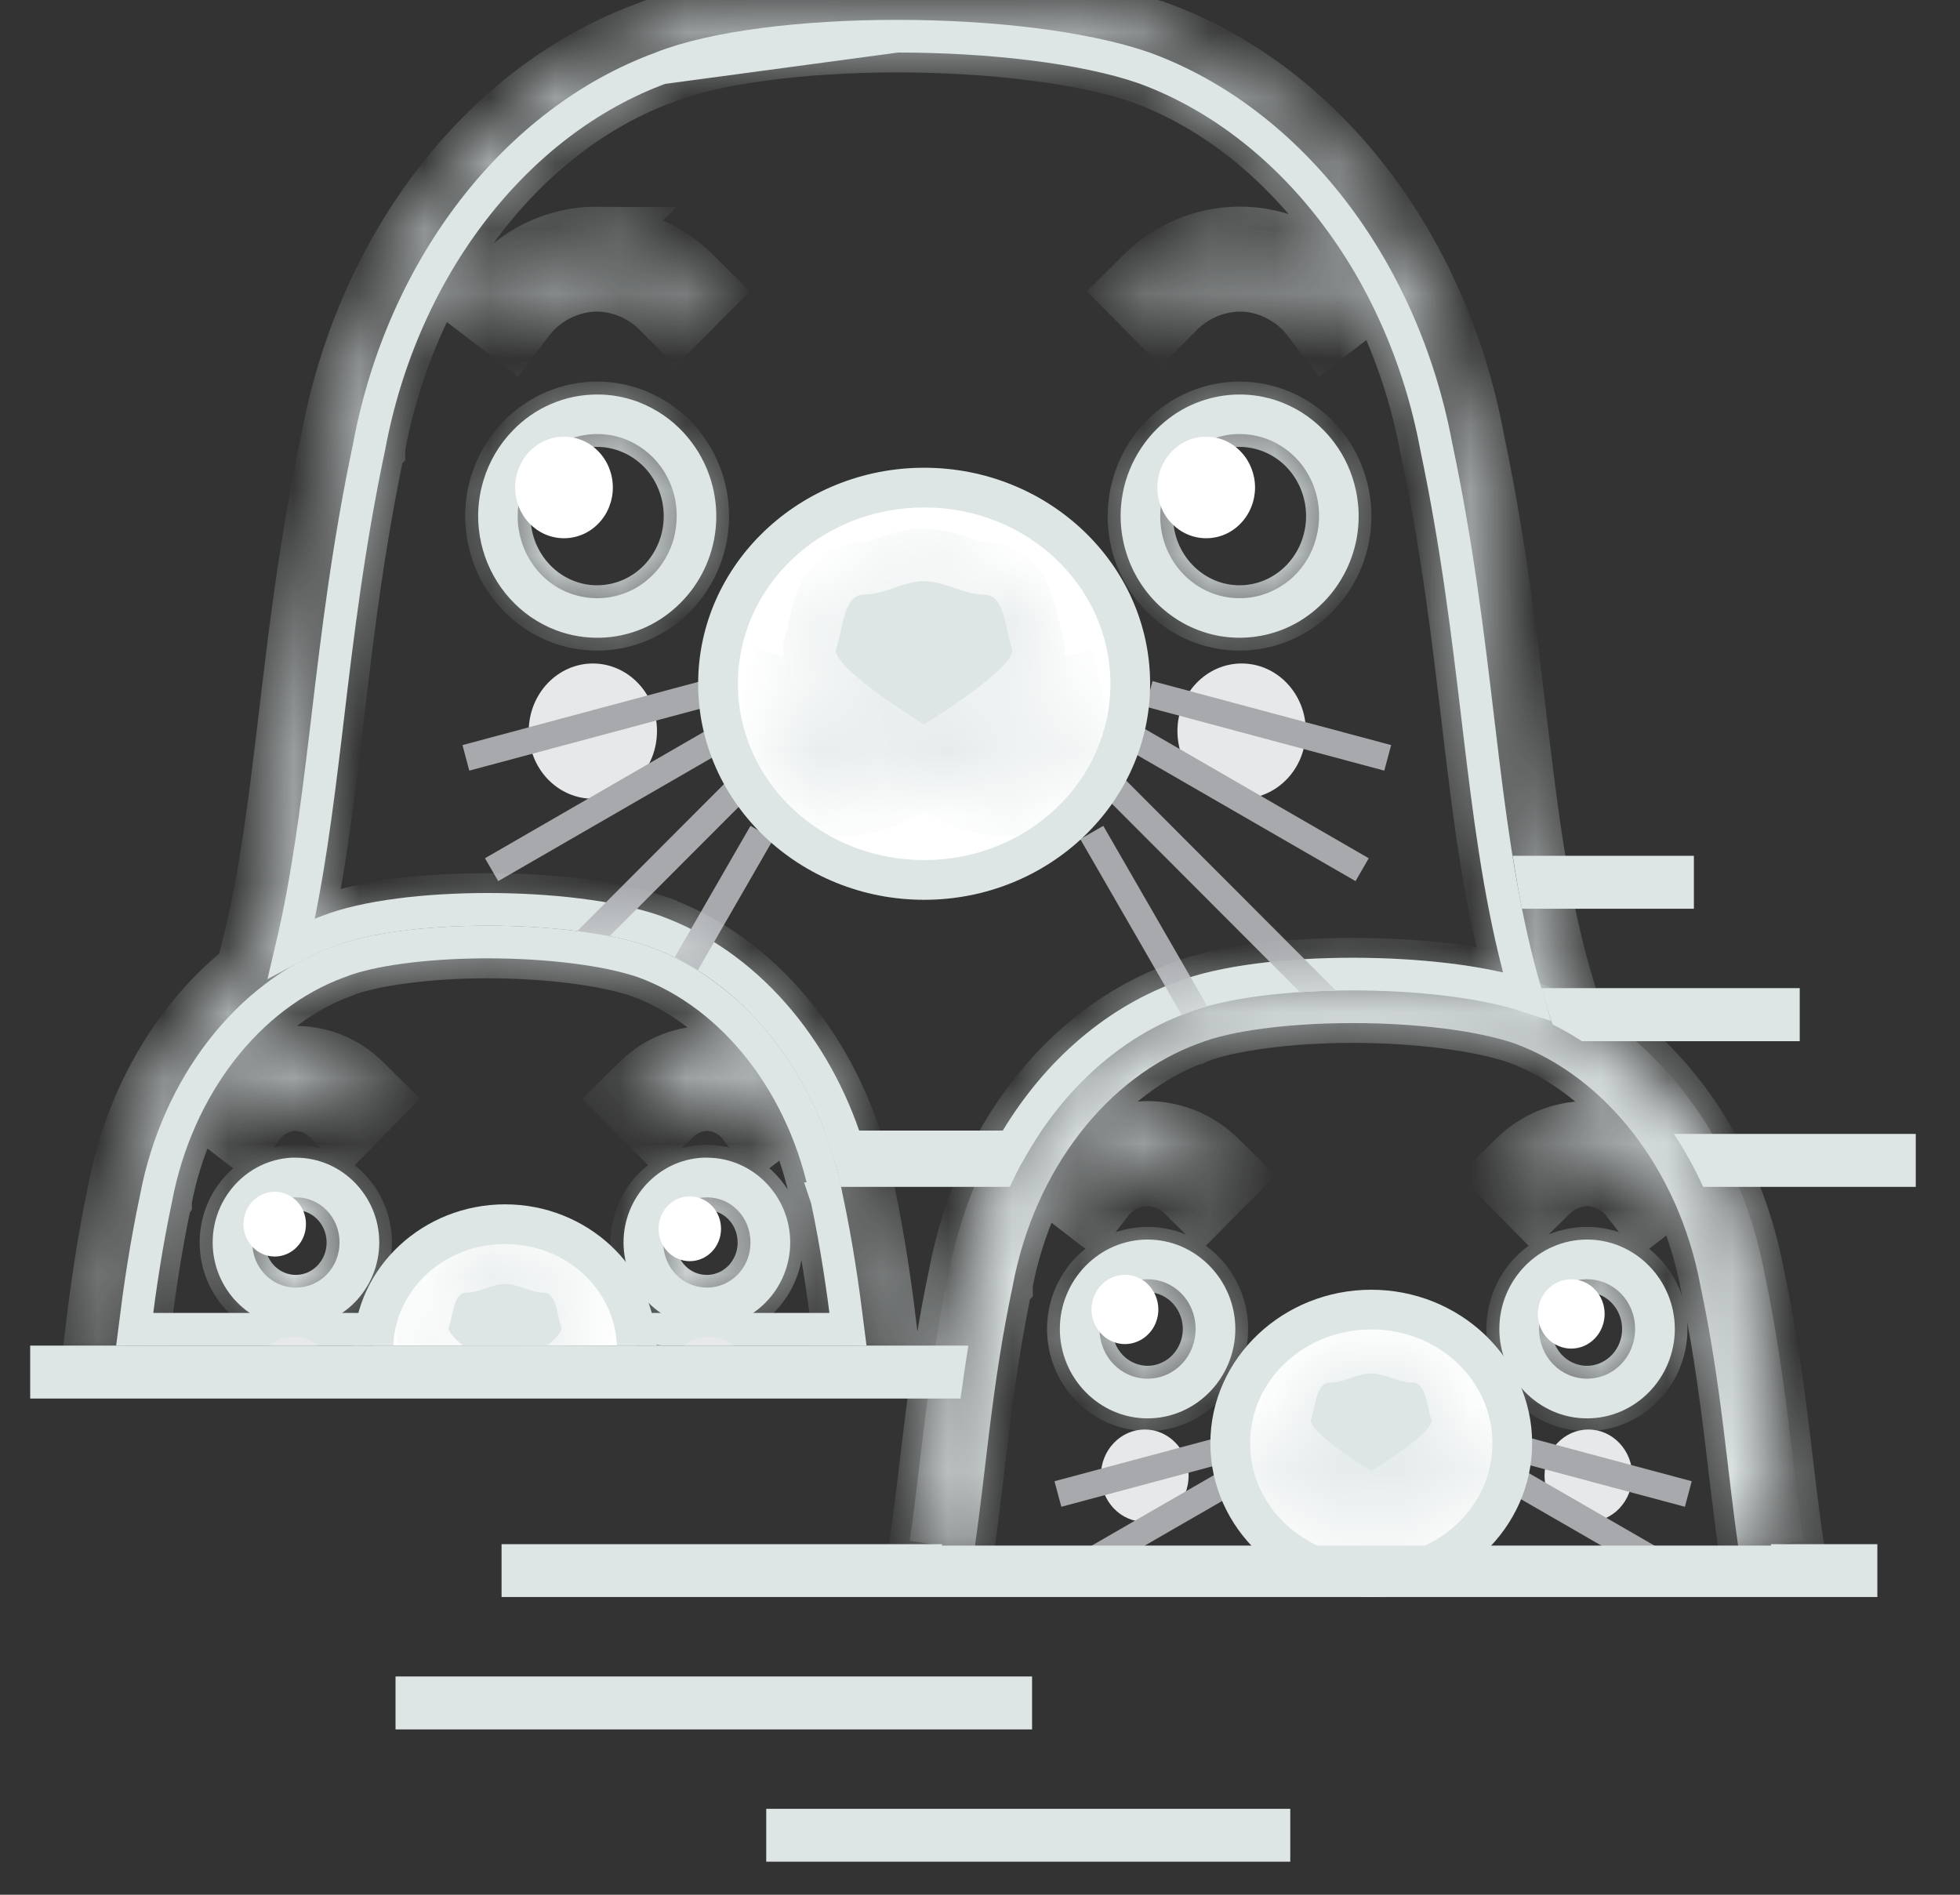 <svg width="30" height="29" viewBox="0 0 30 29" fill="none" xmlns="http://www.w3.org/2000/svg">
<rect x="0" y="0" width="30" height="29" fill="#333333" stroke="none"/>
<path d="M23.154 13.098C23.198 13.37 23.242 13.643 23.296 13.909H25.927V13.098H23.154ZM23.59 15.124C23.644 15.311 23.702 15.496 23.766 15.681C23.919 15.757 24.067 15.842 24.212 15.936H27.547V15.124H23.59ZM18.174 15.501C18.049 15.547 17.927 15.6 17.806 15.658V15.659C17.927 15.601 18.049 15.547 18.174 15.501ZM6.054 25.659V26.47H15.797V25.659H6.054ZM11.728 27.685V28.494H19.749V27.685H11.728Z" fill="#DEE5E5"/>
<path d="M10.119 1.04L10.119 1.04C7.899 1.853 6.166 4.086 5.652 6.825L5.651 6.831L5.651 6.831C5.33 8.347 5.167 9.71 5.015 10.987C5.003 11.083 4.992 11.178 4.981 11.273C4.845 12.4 4.709 13.466 4.465 14.502C4.641 14.407 4.823 14.324 5.01 14.255C5.594 14.025 6.535 13.918 7.465 13.918C8.399 13.918 9.374 14.026 10.024 14.252L10.028 14.254L10.028 14.254C11.406 14.757 12.484 16.011 12.97 17.554H15.492C16.101 16.492 17.007 15.662 18.087 15.267C18.708 15.022 19.712 14.909 20.705 14.909C21.67 14.909 22.673 15.016 23.364 15.241C23.021 14.078 22.85 12.888 22.695 11.623C22.669 11.412 22.644 11.198 22.618 10.982C22.466 9.707 22.303 8.346 21.983 6.831L21.982 6.825L21.982 6.825C21.467 4.087 19.735 1.854 17.517 1.041C16.599 0.721 15.161 0.554 13.731 0.554L10.119 1.04ZM10.119 1.04L10.125 1.037M10.119 1.04L10.125 1.037M10.125 1.037C10.922 0.72 12.296 0.554 13.731 0.554L10.125 1.037Z" stroke="#DEE5E5" stroke-width="0.5"/>
<path d="M9.075 10.155C8.814 10.155 8.565 10.265 8.381 10.459C8.197 10.653 8.093 10.916 8.093 11.19C8.093 11.465 8.197 11.728 8.381 11.922C8.565 12.116 8.814 12.225 9.075 12.225C9.335 12.225 9.585 12.116 9.769 11.922C9.953 11.728 10.056 11.465 10.056 11.19C10.056 10.916 9.953 10.653 9.769 10.459C9.585 10.265 9.335 10.155 9.075 10.155ZM19.003 10.155C18.743 10.155 18.493 10.265 18.309 10.459C18.125 10.653 18.022 10.916 18.022 11.19C18.022 11.465 18.125 11.728 18.309 11.922C18.493 12.116 18.743 12.225 19.003 12.225C19.133 12.226 19.261 12.199 19.38 12.147C19.499 12.095 19.608 12.019 19.699 11.923C19.791 11.827 19.863 11.713 19.913 11.587C19.962 11.461 19.988 11.326 19.988 11.19C19.988 11.054 19.962 10.919 19.913 10.794C19.863 10.668 19.791 10.554 19.699 10.458C19.608 10.361 19.499 10.285 19.38 10.233C19.261 10.181 19.133 10.155 19.003 10.155Z" fill="#E7E8E9"/>
<path d="M10.73 10.425L7.079 11.404L7.183 11.795L10.836 10.816L10.73 10.425ZM17.641 10.425L17.536 10.816L21.188 11.795L21.293 11.404L17.641 10.425ZM11.096 11.015L7.423 13.136L7.626 13.486L11.298 11.366L11.096 11.015ZM17.278 11.015L17.075 11.366L20.748 13.486L20.95 13.136L17.278 11.015ZM11.364 11.718L8.835 14.251C9.008 14.273 9.172 14.3 9.328 14.331L11.651 12.005L11.364 11.718ZM17.009 11.718L16.723 12.005L19.899 15.186C20.079 15.174 20.262 15.166 20.448 15.162L17.009 11.718ZM11.487 12.64L10.325 14.656C10.445 14.716 10.564 14.781 10.679 14.854L11.838 12.843L11.487 12.64ZM16.887 12.64L16.535 12.843L18.089 15.537C18.118 15.525 18.146 15.512 18.175 15.501C18.266 15.465 18.37 15.432 18.48 15.402L16.887 12.64Z" fill="#A7A9AC"/>
<path d="M17.299 10.464C17.299 10.859 17.217 11.249 17.059 11.613C16.9 11.978 16.668 12.309 16.375 12.587C16.082 12.866 15.734 13.087 15.351 13.238C14.969 13.389 14.559 13.467 14.144 13.467C13.73 13.467 13.32 13.389 12.937 13.238C12.554 13.088 12.206 12.866 11.913 12.588C11.62 12.309 11.388 11.978 11.229 11.613C11.071 11.249 10.989 10.859 10.989 10.464C10.989 10.07 11.071 9.68 11.229 9.315C11.388 8.951 11.62 8.62 11.913 8.341C12.206 8.063 12.554 7.842 12.937 7.691C13.32 7.54 13.73 7.462 14.144 7.462C14.981 7.462 15.783 7.779 16.375 8.342C16.966 8.905 17.299 9.668 17.299 10.464Z" fill="white"/>
<path d="M15.491 9.923C15.385 9.649 15.385 9.101 15.068 9.101C14.75 9.101 14.456 8.895 14.144 8.895C13.832 8.895 13.539 9.101 13.221 9.101C12.904 9.101 12.904 9.649 12.798 9.923C12.692 10.197 14.144 11.088 14.144 11.088C14.144 11.088 15.597 10.197 15.491 9.923Z" fill="#DEE5E5"/>
<path d="M12.638 17.355C12.735 17.615 12.812 17.887 12.871 18.166H15.457C15.587 17.88 15.738 17.609 15.908 17.355L12.638 17.355ZM25.619 17.355C25.791 17.613 25.941 17.884 26.069 18.166H29.323V17.355H25.619Z" fill="#DEE5E5"/>
<path d="M5.191 14.721C5.67 14.531 6.498 14.425 7.382 14.418H7.464C8.374 14.418 9.284 14.525 9.857 14.724C11.241 15.231 12.332 16.626 12.656 18.347L12.655 18.347L12.657 18.353C12.808 19.065 12.902 19.721 12.98 20.345H2.061C2.139 19.721 2.235 19.065 2.386 18.353L2.386 18.353L2.387 18.347C2.712 16.625 3.8 15.229 5.185 14.723L5.185 14.723L5.191 14.721Z" stroke="#DEE5E5" stroke-width="0.5"/>
<path d="M4.488 20.455C4.354 20.459 4.225 20.508 4.119 20.595H4.871C4.762 20.505 4.627 20.456 4.488 20.455V20.455ZM10.841 20.455C10.707 20.459 10.577 20.508 10.472 20.595H11.224C11.115 20.505 10.98 20.456 10.84 20.455L10.841 20.455Z" fill="#E7E8E9"/>
<path d="M5.529 20.557L5.387 20.595H5.54L5.529 20.557ZM9.987 20.557L9.977 20.595H10.13L9.987 20.557Z" fill="#A7A9AC"/>
<path d="M7.731 18.739C7.207 18.74 6.705 18.934 6.33 19.281C5.954 19.627 5.736 20.098 5.719 20.595H9.739C9.723 20.099 9.505 19.628 9.13 19.282C8.755 18.936 8.254 18.741 7.731 18.739Z" fill="white"/>
<path d="M7.732 19.651C7.532 19.651 7.345 19.784 7.142 19.784C6.939 19.784 6.937 20.133 6.87 20.308C6.846 20.369 6.948 20.479 7.086 20.595H8.377C8.515 20.479 8.615 20.369 8.591 20.308C8.523 20.133 8.524 19.784 8.321 19.784C8.119 19.784 7.932 19.651 7.732 19.651Z" fill="#DEE5E5"/>
<mask id="path-13-inside-1_1_93" fill="white">
<path d="M27.109 23.657C26.931 22.445 26.845 21.127 26.516 19.576C26.155 17.661 24.937 16.08 23.352 15.501C22.044 15.045 19.327 15.044 18.176 15.501C16.59 16.08 15.373 17.661 15.012 19.576C14.683 21.127 14.597 22.445 14.418 23.657"/>
</mask>
<path d="M26.516 19.576L26.024 19.669L26.027 19.68L26.516 19.576ZM23.352 15.501L23.523 15.031L23.516 15.028L23.352 15.501ZM18.176 15.501L18.347 15.971L18.36 15.966L18.176 15.501ZM15.012 19.576L15.501 19.68L15.503 19.669L15.012 19.576ZM27.604 23.584C27.434 22.425 27.337 21.039 27.005 19.473L26.027 19.68C26.352 21.214 26.429 22.465 26.614 23.729L27.604 23.584ZM27.007 19.484C26.62 17.43 25.305 15.682 23.523 15.031L23.18 15.97C24.569 16.477 25.69 17.892 26.025 19.669L27.007 19.484ZM23.516 15.028C22.785 14.774 21.715 14.659 20.705 14.659C19.702 14.659 18.657 14.772 17.991 15.036L18.36 15.966C18.846 15.773 19.735 15.659 20.705 15.659C21.669 15.659 22.61 15.772 23.188 15.973L23.516 15.028ZM18.004 15.031C16.223 15.682 14.907 17.43 14.52 19.484L15.503 19.669C15.838 17.892 16.958 16.477 18.347 15.97L18.004 15.031ZM14.523 19.473C14.191 21.04 14.094 22.425 13.924 23.584L14.913 23.729C15.099 22.465 15.176 21.215 15.501 19.68L14.523 19.473Z" fill="#DEE5E5" mask="url(#path-13-inside-1_1_93)"/>
<path d="M17.522 21.879C17.433 21.879 17.346 21.898 17.265 21.933C17.183 21.969 17.109 22.021 17.047 22.087C16.984 22.152 16.935 22.23 16.901 22.316C16.867 22.402 16.85 22.494 16.85 22.586C16.85 22.679 16.867 22.771 16.901 22.857C16.935 22.942 16.984 23.02 17.047 23.086C17.109 23.152 17.183 23.204 17.265 23.239C17.346 23.275 17.433 23.293 17.522 23.293C17.7 23.293 17.871 23.218 17.997 23.086C18.123 22.953 18.193 22.774 18.193 22.586C18.193 22.399 18.123 22.219 17.997 22.087C17.871 21.954 17.7 21.879 17.522 21.879ZM24.312 21.879C24.224 21.879 24.137 21.898 24.055 21.933C23.974 21.969 23.9 22.021 23.837 22.087C23.775 22.152 23.725 22.23 23.692 22.316C23.658 22.402 23.641 22.494 23.641 22.586C23.641 22.679 23.658 22.771 23.692 22.857C23.725 22.942 23.775 23.02 23.837 23.086C23.9 23.152 23.974 23.204 24.055 23.239C24.137 23.275 24.224 23.293 24.312 23.293C24.491 23.293 24.661 23.218 24.787 23.086C24.913 22.953 24.984 22.774 24.984 22.586C24.984 22.399 24.913 22.219 24.787 22.087C24.661 21.954 24.491 21.879 24.312 21.879Z" fill="#E7E8E9"/>
<path d="M18.637 22.002L16.14 22.671L16.245 23.062L18.742 22.393L18.637 22.002ZM23.396 22.002L23.291 22.393L25.789 23.062L25.894 22.671L23.396 22.002ZM18.871 22.41L16.361 23.858L16.563 24.209L19.073 22.762L18.871 22.41ZM23.163 22.41L22.96 22.762L25.47 24.209L25.673 23.858L23.163 22.41Z" fill="#A7A9AC"/>
<path d="M23.146 22.091C23.146 22.634 22.919 23.155 22.514 23.54C22.11 23.924 21.561 24.139 20.989 24.139C20.416 24.139 19.868 23.924 19.463 23.54C19.058 23.155 18.831 22.634 18.831 22.091C18.831 21.548 19.058 21.027 19.463 20.643C19.868 20.259 20.416 20.043 20.989 20.043C21.561 20.043 22.11 20.259 22.514 20.643C22.919 21.027 23.146 21.548 23.146 22.091Z" fill="white"/>
<path d="M21.908 21.722C21.836 21.535 21.836 21.161 21.619 21.161C21.402 21.161 21.201 21.021 20.988 21.021C20.774 21.021 20.573 21.161 20.356 21.161C20.139 21.161 20.139 21.535 20.067 21.722C19.994 21.909 20.988 22.517 20.988 22.517C20.988 22.517 21.981 21.909 21.908 21.722Z" fill="#DEE5E5"/>
<path d="M14.145 7.159C12.246 7.159 10.686 8.635 10.686 10.466C10.686 12.296 12.246 13.772 14.145 13.772C16.044 13.772 17.604 12.296 17.604 10.466C17.604 8.635 16.043 7.159 14.145 7.159ZM14.145 7.767C15.731 7.767 16.996 8.98 16.996 10.466C16.996 11.951 15.731 13.164 14.145 13.164C12.559 13.164 11.294 11.951 11.294 10.466C11.294 8.98 12.559 7.767 14.145 7.767ZM7.731 18.433C6.481 18.433 5.445 19.391 5.411 20.595H6.019C6.052 19.737 6.794 19.041 7.731 19.041C8.668 19.041 9.409 19.737 9.442 20.595H10.05C10.017 19.392 8.98 18.433 7.731 18.433ZM20.989 19.74C19.641 19.74 18.526 20.786 18.526 22.09C18.526 23.395 19.641 24.443 20.989 24.443C22.336 24.443 23.451 23.395 23.451 22.09C23.451 20.786 22.336 19.74 20.989 19.74ZM20.989 20.348C22.024 20.348 22.843 21.132 22.843 22.091C22.843 23.049 22.024 23.835 20.989 23.835C19.953 23.835 19.134 23.049 19.134 22.09C19.134 21.132 19.953 20.348 20.989 20.348Z" fill="#DEE5E5"/>
<path d="M0.462 20.595V21.406H14.702C14.738 21.142 14.777 20.872 14.822 20.595H0.462ZM7.677 23.634V24.443H28.735V23.634H27.105L27.108 23.656H14.417L14.42 23.634H7.677Z" fill="#DEE5E5"/>
<mask id="path-21-inside-2_1_93" fill="white">
<path d="M13.729 0H13.729C12.265 0 10.84 0.16 9.922 0.524C7.488 1.418 5.653 3.822 5.108 6.717C4.622 9.013 4.493 10.955 4.235 12.713C4.125 13.465 3.989 14.181 3.796 14.881C2.808 15.661 2.099 16.869 1.839 18.245C1.658 19.101 1.558 19.873 1.471 20.595H2.081C2.166 19.899 2.265 19.167 2.435 18.365L2.437 18.362V18.357C2.757 16.657 3.839 15.274 5.202 14.776L5.207 14.773L5.209 14.771C5.671 14.588 6.563 14.473 7.462 14.473C8.361 14.473 9.287 14.585 9.838 14.776C11.199 15.274 12.28 16.658 12.6 18.357V18.362L12.602 18.365C12.773 19.167 12.871 19.899 12.956 20.595H13.566C13.479 19.873 13.379 19.099 13.198 18.242C12.842 16.36 11.646 14.789 10.044 14.204H10.041L10.039 14.201C9.365 13.967 8.408 13.866 7.462 13.865C6.518 13.865 5.603 13.963 4.988 14.206C4.836 14.262 4.689 14.329 4.544 14.402C4.663 13.873 4.761 13.339 4.838 12.802C5.101 11.009 5.224 9.09 5.7 6.841L5.703 6.838V6.834C6.213 4.119 7.938 1.896 10.136 1.091L10.139 1.089H10.143C10.908 0.784 12.31 0.608 13.729 0.608C15.146 0.608 16.598 0.78 17.493 1.091C19.691 1.895 21.416 4.118 21.925 6.833L21.928 6.839V6.841C22.404 9.09 22.53 11.009 22.793 12.802C22.912 13.61 23.065 14.392 23.287 15.163C22.583 14.951 21.64 14.855 20.703 14.855C19.695 14.855 18.72 14.961 18.068 15.219C16.366 15.842 15.093 17.511 14.714 19.514C14.38 21.089 14.291 22.417 14.115 23.611L14.718 23.7C14.899 22.471 14.982 21.166 15.306 19.639L15.309 19.636V19.634C15.652 17.81 16.814 16.32 18.279 15.786H18.281L18.287 15.783C18.786 15.585 19.74 15.462 20.703 15.462C21.665 15.462 22.656 15.582 23.249 15.788H23.252C24.714 16.324 25.873 17.812 26.216 19.634V19.639C26.54 21.165 26.625 22.471 26.806 23.7L27.409 23.611C27.234 22.417 27.145 21.088 26.811 19.514C26.475 17.734 25.433 16.219 24.011 15.466C23.716 14.58 23.535 13.675 23.394 12.713C23.136 10.956 23.008 9.016 22.524 6.722C21.979 3.823 20.143 1.411 17.704 0.519H17.699C16.681 0.163 15.195 0 13.729 0ZM9.154 3.662C8.842 3.66 8.534 3.731 8.253 3.867C7.973 4.004 7.727 4.204 7.536 4.451L7.35 4.69L7.834 5.061L8.019 4.819C8.146 4.658 8.306 4.526 8.488 4.431C8.67 4.337 8.87 4.282 9.075 4.27C9.457 4.254 9.854 4.408 10.125 4.677L10.341 4.894L10.771 4.461L10.555 4.247C10.181 3.878 9.679 3.669 9.153 3.663L9.154 3.662ZM18.96 3.662C18.435 3.668 17.932 3.878 17.558 4.247L17.342 4.461L17.77 4.894L17.986 4.677C18.125 4.542 18.29 4.437 18.47 4.367C18.65 4.297 18.843 4.264 19.037 4.27C19.441 4.288 19.848 4.499 20.094 4.82L20.28 5.061L20.761 4.69L20.575 4.451C20.385 4.204 20.14 4.004 19.86 3.868C19.58 3.731 19.272 3.66 18.96 3.662ZM9.139 6.34C8.736 6.341 8.35 6.505 8.065 6.797C7.78 7.089 7.62 7.486 7.62 7.899C7.62 8.313 7.78 8.709 8.065 9.001C8.35 9.294 8.736 9.458 9.139 9.458C9.338 9.458 9.536 9.418 9.72 9.34C9.905 9.262 10.073 9.147 10.214 9.002C10.355 8.857 10.467 8.685 10.543 8.496C10.62 8.307 10.659 8.104 10.659 7.899C10.659 7.694 10.62 7.492 10.543 7.302C10.467 7.113 10.355 6.941 10.214 6.796C10.072 6.652 9.905 6.537 9.72 6.459C9.536 6.38 9.338 6.34 9.139 6.34ZM18.973 6.34C18.57 6.341 18.184 6.505 17.899 6.797C17.614 7.09 17.455 7.486 17.454 7.899C17.454 8.313 17.614 8.709 17.899 9.001C18.184 9.294 18.57 9.458 18.973 9.458C19.376 9.458 19.762 9.294 20.047 9.001C20.331 8.709 20.491 8.313 20.491 7.899C20.491 7.486 20.331 7.09 20.047 6.797C19.762 6.505 19.375 6.341 18.973 6.34ZM14.144 8.591C13.921 8.591 13.738 8.66 13.587 8.711C13.435 8.762 13.313 8.797 13.22 8.797C13.053 8.797 12.89 8.889 12.801 8.996C12.712 9.103 12.67 9.213 12.638 9.318C12.573 9.528 12.542 9.741 12.513 9.815C12.448 9.984 12.51 10.118 12.562 10.206C12.613 10.294 12.676 10.364 12.747 10.435C12.889 10.578 13.069 10.721 13.251 10.855C13.437 10.991 13.623 11.115 13.762 11.205L13.755 11.328C13.686 11.383 13.52 11.531 13.243 11.625C13.08 11.68 12.915 11.7 12.773 11.663C12.651 11.632 12.53 11.525 12.406 11.363C12.414 11.299 12.417 11.273 12.432 11.168C12.457 10.983 12.494 10.76 12.511 10.694L11.921 10.546C11.885 10.687 11.855 10.893 11.829 11.084C11.803 11.274 11.783 11.437 11.783 11.437L11.771 11.546L11.829 11.637C12.043 11.974 12.329 12.178 12.623 12.253C12.916 12.329 13.201 12.283 13.44 12.203C13.748 12.098 14 11.93 14.138 11.824C14.277 11.93 14.527 12.098 14.835 12.203C15.073 12.283 15.355 12.329 15.649 12.253C15.943 12.178 16.229 11.974 16.442 11.637L16.501 11.546L16.488 11.437C16.488 11.437 16.469 11.274 16.442 11.084C16.416 10.893 16.386 10.687 16.351 10.546L15.761 10.694C15.777 10.76 15.814 10.983 15.84 11.168C15.854 11.272 15.858 11.297 15.865 11.361C15.741 11.524 15.621 11.632 15.499 11.664C15.356 11.7 15.192 11.68 15.029 11.625C14.752 11.531 14.585 11.383 14.517 11.328L14.512 11.213C14.653 11.122 14.844 10.996 15.036 10.855C15.217 10.721 15.397 10.578 15.54 10.435C15.61 10.363 15.674 10.294 15.725 10.206C15.777 10.118 15.839 9.984 15.774 9.815C15.745 9.741 15.711 9.528 15.646 9.318C15.614 9.214 15.575 9.102 15.486 8.995C15.397 8.888 15.234 8.797 15.067 8.797C14.974 8.797 14.852 8.762 14.701 8.711C14.549 8.66 14.367 8.591 14.144 8.591ZM14.144 9.199C14.233 9.199 14.352 9.234 14.505 9.285C14.645 9.333 14.822 9.385 15.023 9.395C15.03 9.405 15.048 9.439 15.067 9.499C15.099 9.605 15.133 9.767 15.178 9.924C15.164 9.944 15.146 9.969 15.108 10.008C15.007 10.108 14.843 10.24 14.675 10.363C14.416 10.553 14.255 10.652 14.144 10.722C14.033 10.653 13.868 10.555 13.609 10.364C13.441 10.24 13.28 10.108 13.18 10.008C13.141 9.969 13.124 9.944 13.109 9.924C13.154 9.767 13.188 9.605 13.22 9.499C13.23 9.463 13.245 9.428 13.264 9.395C13.465 9.385 13.639 9.333 13.78 9.285C13.932 9.234 14.054 9.199 14.144 9.199ZM4.464 16.203C4.053 16.22 3.668 16.421 3.416 16.747L3.231 16.989L3.711 17.36L3.897 17.118C3.969 17.028 4.06 16.954 4.162 16.901C4.265 16.848 4.377 16.817 4.492 16.811C4.601 16.808 4.709 16.826 4.81 16.866C4.912 16.905 5.004 16.964 5.082 17.04L5.299 17.253L5.725 16.821L5.509 16.607C5.372 16.472 5.208 16.366 5.029 16.296C4.849 16.227 4.657 16.195 4.464 16.203ZM10.881 16.203C10.688 16.195 10.497 16.227 10.317 16.296C10.138 16.366 9.974 16.472 9.838 16.607L9.622 16.821L10.049 17.253L10.265 17.04C10.343 16.964 10.436 16.905 10.537 16.866C10.638 16.826 10.746 16.807 10.855 16.81C10.97 16.817 11.083 16.848 11.185 16.901C11.288 16.954 11.378 17.028 11.45 17.118L11.633 17.36L12.116 16.989L11.931 16.747C11.806 16.586 11.647 16.453 11.466 16.36C11.284 16.265 11.085 16.212 10.881 16.203ZM24.281 17.352H24.28C23.896 17.357 23.529 17.51 23.256 17.78L23.04 17.993L23.467 18.425L23.683 18.212C23.768 18.129 23.87 18.065 23.981 18.022C24.092 17.979 24.21 17.959 24.329 17.963C24.576 17.973 24.829 18.103 24.98 18.299L25.166 18.54L25.647 18.169L25.461 17.927C25.329 17.757 25.163 17.618 24.972 17.519C24.781 17.42 24.571 17.364 24.356 17.355C24.331 17.354 24.306 17.352 24.281 17.352ZM17.574 17.352C17.549 17.352 17.524 17.353 17.498 17.355C17.283 17.364 17.073 17.42 16.881 17.519C16.69 17.618 16.523 17.757 16.391 17.927L16.206 18.169L16.689 18.541L16.875 18.299C16.953 18.2 17.051 18.119 17.163 18.061C17.275 18.004 17.398 17.97 17.523 17.963C17.642 17.959 17.761 17.979 17.873 18.022C17.984 18.065 18.086 18.129 18.172 18.212L18.388 18.426L18.816 17.994L18.599 17.78C18.326 17.51 17.959 17.357 17.574 17.352ZM4.527 18.022C4.27 18.022 4.023 18.126 3.841 18.313C3.659 18.499 3.556 18.752 3.556 19.016C3.556 19.147 3.581 19.276 3.629 19.397C3.678 19.518 3.75 19.628 3.84 19.721C3.93 19.813 4.037 19.887 4.155 19.937C4.273 19.987 4.4 20.013 4.527 20.013C4.655 20.013 4.782 19.987 4.9 19.937C5.018 19.887 5.125 19.813 5.215 19.721C5.305 19.628 5.377 19.518 5.426 19.397C5.474 19.276 5.499 19.147 5.499 19.016C5.499 18.752 5.396 18.499 5.214 18.313C5.032 18.126 4.785 18.022 4.527 18.022ZM10.819 18.022C10.691 18.021 10.565 18.047 10.447 18.096C10.329 18.146 10.221 18.22 10.131 18.312C10.04 18.404 9.968 18.514 9.919 18.635C9.87 18.756 9.845 18.885 9.845 19.016C9.845 19.147 9.87 19.277 9.919 19.398C9.968 19.519 10.039 19.629 10.13 19.722C10.22 19.814 10.328 19.888 10.446 19.938C10.564 19.988 10.691 20.013 10.819 20.013C10.947 20.013 11.073 19.987 11.191 19.937C11.309 19.887 11.416 19.813 11.507 19.721C11.597 19.628 11.668 19.518 11.717 19.397C11.766 19.276 11.791 19.147 11.79 19.016C11.79 18.752 11.688 18.499 11.506 18.313C11.324 18.126 11.077 18.022 10.819 18.022ZM17.564 19.278C17.288 19.279 17.025 19.391 16.83 19.59C16.636 19.789 16.526 20.059 16.526 20.341C16.526 20.622 16.636 20.893 16.83 21.092C17.025 21.291 17.288 21.403 17.564 21.404C17.7 21.404 17.835 21.377 17.961 21.323C18.087 21.27 18.202 21.192 18.299 21.093C18.395 20.994 18.472 20.877 18.524 20.748C18.577 20.619 18.604 20.48 18.604 20.341C18.604 20.201 18.577 20.063 18.524 19.934C18.472 19.805 18.395 19.688 18.299 19.589C18.202 19.49 18.087 19.412 17.961 19.358C17.835 19.305 17.7 19.278 17.564 19.278ZM24.29 19.278C24.154 19.278 24.019 19.305 23.892 19.358C23.766 19.412 23.652 19.49 23.555 19.589C23.459 19.688 23.382 19.805 23.33 19.934C23.277 20.063 23.25 20.201 23.25 20.341C23.25 20.48 23.277 20.619 23.329 20.748C23.382 20.877 23.459 20.994 23.555 21.093C23.652 21.192 23.766 21.27 23.892 21.323C24.019 21.377 24.154 21.404 24.29 21.404C24.566 21.404 24.829 21.291 25.024 21.092C25.219 20.893 25.328 20.623 25.328 20.341C25.328 20.059 25.218 19.789 25.024 19.59C24.829 19.39 24.566 19.278 24.29 19.278ZM7.729 19.349C7.563 19.349 7.434 19.398 7.337 19.431C7.24 19.463 7.176 19.479 7.139 19.479C7.001 19.479 6.858 19.56 6.786 19.647C6.714 19.734 6.684 19.817 6.661 19.891C6.615 20.039 6.594 20.174 6.585 20.199C6.524 20.355 6.582 20.475 6.623 20.545C6.634 20.564 6.647 20.578 6.658 20.595H7.587C7.541 20.565 7.496 20.534 7.452 20.501C7.347 20.424 7.244 20.342 7.188 20.285V20.282C7.206 20.206 7.228 20.114 7.241 20.071C7.243 20.066 7.242 20.07 7.244 20.067C7.352 20.051 7.459 20.029 7.531 20.005C7.628 19.972 7.696 19.957 7.729 19.957C7.763 19.957 7.828 19.972 7.925 20.005C7.997 20.029 8.105 20.051 8.212 20.067C8.214 20.07 8.213 20.067 8.215 20.071C8.228 20.114 8.252 20.205 8.271 20.283L8.268 20.285C8.212 20.342 8.11 20.424 8.004 20.501C7.961 20.533 7.917 20.564 7.872 20.595H8.8C8.812 20.579 8.825 20.564 8.835 20.545C8.877 20.475 8.934 20.355 8.874 20.199C8.865 20.175 8.84 20.039 8.794 19.891C8.771 19.802 8.728 19.718 8.67 19.647C8.598 19.56 8.458 19.479 8.319 19.479C8.283 19.479 8.218 19.463 8.121 19.431C8.024 19.398 7.896 19.349 7.729 19.349ZM20.987 20.718C20.814 20.718 20.678 20.769 20.575 20.804C20.471 20.839 20.399 20.857 20.356 20.857C20.215 20.857 20.069 20.938 19.995 21.027C19.921 21.116 19.889 21.204 19.865 21.282C19.817 21.437 19.793 21.583 19.782 21.613C19.72 21.771 19.78 21.892 19.822 21.963C19.864 22.036 19.913 22.087 19.965 22.139C20.069 22.243 20.194 22.341 20.321 22.434C20.425 22.51 20.527 22.579 20.613 22.638C20.556 22.683 20.48 22.746 20.341 22.793C20.241 22.826 20.148 22.834 20.074 22.816C20.02 22.802 19.959 22.739 19.898 22.671C19.903 22.634 19.904 22.631 19.911 22.584C19.929 22.459 19.954 22.305 19.962 22.272L19.372 22.124C19.345 22.232 19.326 22.369 19.308 22.5C19.29 22.631 19.278 22.744 19.278 22.744L19.265 22.851L19.324 22.943C19.48 23.189 19.699 23.348 19.923 23.405C20.148 23.463 20.36 23.426 20.534 23.368C20.694 23.312 20.844 23.234 20.982 23.136C21.087 23.21 21.242 23.304 21.43 23.368C21.604 23.427 21.815 23.463 22.04 23.405C22.264 23.348 22.483 23.189 22.64 22.943L22.699 22.851L22.686 22.744C22.686 22.744 22.671 22.632 22.652 22.5C22.634 22.369 22.616 22.232 22.589 22.124L21.999 22.272C22.008 22.305 22.035 22.46 22.053 22.584C22.059 22.631 22.058 22.634 22.062 22.671C22.002 22.738 21.943 22.802 21.89 22.816C21.816 22.834 21.722 22.826 21.622 22.793C21.487 22.747 21.413 22.686 21.355 22.64C21.444 22.582 21.547 22.512 21.653 22.434C21.779 22.341 21.905 22.243 22.009 22.139C22.064 22.087 22.112 22.028 22.151 21.963C22.194 21.891 22.251 21.771 22.19 21.613C22.178 21.583 22.154 21.437 22.105 21.282C22.082 21.204 22.052 21.116 21.979 21.027C21.904 20.938 21.759 20.857 21.618 20.857C21.575 20.857 21.503 20.839 21.399 20.804C21.295 20.769 21.16 20.718 20.987 20.718ZM20.987 21.325C21.027 21.325 21.099 21.343 21.203 21.379C21.307 21.41 21.413 21.432 21.521 21.445C21.525 21.453 21.521 21.447 21.526 21.462C21.541 21.514 21.567 21.612 21.589 21.702L21.579 21.712C21.49 21.796 21.394 21.874 21.294 21.945C21.146 22.054 21.076 22.095 20.987 22.151C20.899 22.096 20.828 22.055 20.679 21.946C20.579 21.874 20.484 21.796 20.394 21.712C20.388 21.705 20.39 21.705 20.384 21.699C20.406 21.611 20.43 21.513 20.445 21.462C20.45 21.447 20.449 21.453 20.453 21.445C20.559 21.432 20.665 21.41 20.768 21.379C20.872 21.343 20.947 21.325 20.987 21.325H20.987Z"/>
</mask>
<path d="M13.729 0H13.729C12.265 0 10.84 0.16 9.922 0.524C7.488 1.418 5.653 3.822 5.108 6.717C4.622 9.013 4.493 10.955 4.235 12.713C4.125 13.465 3.989 14.181 3.796 14.881C2.808 15.661 2.099 16.869 1.839 18.245C1.658 19.101 1.558 19.873 1.471 20.595H2.081C2.166 19.899 2.265 19.167 2.435 18.365L2.437 18.362V18.357C2.757 16.657 3.839 15.274 5.202 14.776L5.207 14.773L5.209 14.771C5.671 14.588 6.563 14.473 7.462 14.473C8.361 14.473 9.287 14.585 9.838 14.776C11.199 15.274 12.28 16.658 12.6 18.357V18.362L12.602 18.365C12.773 19.167 12.871 19.899 12.956 20.595H13.566C13.479 19.873 13.379 19.099 13.198 18.242C12.842 16.36 11.646 14.789 10.044 14.204H10.041L10.039 14.201C9.365 13.967 8.408 13.866 7.462 13.865C6.518 13.865 5.603 13.963 4.988 14.206C4.836 14.262 4.689 14.329 4.544 14.402C4.663 13.873 4.761 13.339 4.838 12.802C5.101 11.009 5.224 9.09 5.7 6.841L5.703 6.838V6.834C6.213 4.119 7.938 1.896 10.136 1.091L10.139 1.089H10.143C10.908 0.784 12.31 0.608 13.729 0.608C15.146 0.608 16.598 0.78 17.493 1.091C19.691 1.895 21.416 4.118 21.925 6.833L21.928 6.839V6.841C22.404 9.09 22.53 11.009 22.793 12.802C22.912 13.61 23.065 14.392 23.287 15.163C22.583 14.951 21.64 14.855 20.703 14.855C19.695 14.855 18.72 14.961 18.068 15.219C16.366 15.842 15.093 17.511 14.714 19.514C14.38 21.089 14.291 22.417 14.115 23.611L14.718 23.7C14.899 22.471 14.982 21.166 15.306 19.639L15.309 19.636V19.634C15.652 17.81 16.814 16.32 18.279 15.786H18.281L18.287 15.783C18.786 15.585 19.74 15.462 20.703 15.462C21.665 15.462 22.656 15.582 23.249 15.788H23.252C24.714 16.324 25.873 17.812 26.216 19.634V19.639C26.54 21.165 26.625 22.471 26.806 23.7L27.409 23.611C27.234 22.417 27.145 21.088 26.811 19.514C26.475 17.734 25.433 16.219 24.011 15.466C23.716 14.58 23.535 13.675 23.394 12.713C23.136 10.956 23.008 9.016 22.524 6.722C21.979 3.823 20.143 1.411 17.704 0.519H17.699C16.681 0.163 15.195 0 13.729 0ZM9.154 3.662C8.842 3.66 8.534 3.731 8.253 3.867C7.973 4.004 7.727 4.204 7.536 4.451L7.35 4.69L7.834 5.061L8.019 4.819C8.146 4.658 8.306 4.526 8.488 4.431C8.67 4.337 8.87 4.282 9.075 4.27C9.457 4.254 9.854 4.408 10.125 4.677L10.341 4.894L10.771 4.461L10.555 4.247C10.181 3.878 9.679 3.669 9.153 3.663L9.154 3.662ZM18.96 3.662C18.435 3.668 17.932 3.878 17.558 4.247L17.342 4.461L17.77 4.894L17.986 4.677C18.125 4.542 18.29 4.437 18.47 4.367C18.65 4.297 18.843 4.264 19.037 4.27C19.441 4.288 19.848 4.499 20.094 4.82L20.28 5.061L20.761 4.69L20.575 4.451C20.385 4.204 20.14 4.004 19.86 3.868C19.58 3.731 19.272 3.66 18.96 3.662ZM9.139 6.34C8.736 6.341 8.35 6.505 8.065 6.797C7.78 7.089 7.62 7.486 7.62 7.899C7.62 8.313 7.78 8.709 8.065 9.001C8.35 9.294 8.736 9.458 9.139 9.458C9.338 9.458 9.536 9.418 9.72 9.34C9.905 9.262 10.073 9.147 10.214 9.002C10.355 8.857 10.467 8.685 10.543 8.496C10.62 8.307 10.659 8.104 10.659 7.899C10.659 7.694 10.62 7.492 10.543 7.302C10.467 7.113 10.355 6.941 10.214 6.796C10.072 6.652 9.905 6.537 9.72 6.459C9.536 6.38 9.338 6.34 9.139 6.34ZM18.973 6.34C18.57 6.341 18.184 6.505 17.899 6.797C17.614 7.09 17.455 7.486 17.454 7.899C17.454 8.313 17.614 8.709 17.899 9.001C18.184 9.294 18.57 9.458 18.973 9.458C19.376 9.458 19.762 9.294 20.047 9.001C20.331 8.709 20.491 8.313 20.491 7.899C20.491 7.486 20.331 7.09 20.047 6.797C19.762 6.505 19.375 6.341 18.973 6.34ZM14.144 8.591C13.921 8.591 13.738 8.66 13.587 8.711C13.435 8.762 13.313 8.797 13.22 8.797C13.053 8.797 12.89 8.889 12.801 8.996C12.712 9.103 12.67 9.213 12.638 9.318C12.573 9.528 12.542 9.741 12.513 9.815C12.448 9.984 12.51 10.118 12.562 10.206C12.613 10.294 12.676 10.364 12.747 10.435C12.889 10.578 13.069 10.721 13.251 10.855C13.437 10.991 13.623 11.115 13.762 11.205L13.755 11.328C13.686 11.383 13.52 11.531 13.243 11.625C13.08 11.68 12.915 11.7 12.773 11.663C12.651 11.632 12.53 11.525 12.406 11.363C12.414 11.299 12.417 11.273 12.432 11.168C12.457 10.983 12.494 10.76 12.511 10.694L11.921 10.546C11.885 10.687 11.855 10.893 11.829 11.084C11.803 11.274 11.783 11.437 11.783 11.437L11.771 11.546L11.829 11.637C12.043 11.974 12.329 12.178 12.623 12.253C12.916 12.329 13.201 12.283 13.44 12.203C13.748 12.098 14 11.93 14.138 11.824C14.277 11.93 14.527 12.098 14.835 12.203C15.073 12.283 15.355 12.329 15.649 12.253C15.943 12.178 16.229 11.974 16.442 11.637L16.501 11.546L16.488 11.437C16.488 11.437 16.469 11.274 16.442 11.084C16.416 10.893 16.386 10.687 16.351 10.546L15.761 10.694C15.777 10.76 15.814 10.983 15.84 11.168C15.854 11.272 15.858 11.297 15.865 11.361C15.741 11.524 15.621 11.632 15.499 11.664C15.356 11.7 15.192 11.68 15.029 11.625C14.752 11.531 14.585 11.383 14.517 11.328L14.512 11.213C14.653 11.122 14.844 10.996 15.036 10.855C15.217 10.721 15.397 10.578 15.54 10.435C15.61 10.363 15.674 10.294 15.725 10.206C15.777 10.118 15.839 9.984 15.774 9.815C15.745 9.741 15.711 9.528 15.646 9.318C15.614 9.214 15.575 9.102 15.486 8.995C15.397 8.888 15.234 8.797 15.067 8.797C14.974 8.797 14.852 8.762 14.701 8.711C14.549 8.66 14.367 8.591 14.144 8.591ZM14.144 9.199C14.233 9.199 14.352 9.234 14.505 9.285C14.645 9.333 14.822 9.385 15.023 9.395C15.03 9.405 15.048 9.439 15.067 9.499C15.099 9.605 15.133 9.767 15.178 9.924C15.164 9.944 15.146 9.969 15.108 10.008C15.007 10.108 14.843 10.24 14.675 10.363C14.416 10.553 14.255 10.652 14.144 10.722C14.033 10.653 13.868 10.555 13.609 10.364C13.441 10.24 13.28 10.108 13.18 10.008C13.141 9.969 13.124 9.944 13.109 9.924C13.154 9.767 13.188 9.605 13.22 9.499C13.23 9.463 13.245 9.428 13.264 9.395C13.465 9.385 13.639 9.333 13.78 9.285C13.932 9.234 14.054 9.199 14.144 9.199ZM4.464 16.203C4.053 16.22 3.668 16.421 3.416 16.747L3.231 16.989L3.711 17.36L3.897 17.118C3.969 17.028 4.06 16.954 4.162 16.901C4.265 16.848 4.377 16.817 4.492 16.811C4.601 16.808 4.709 16.826 4.81 16.866C4.912 16.905 5.004 16.964 5.082 17.04L5.299 17.253L5.725 16.821L5.509 16.607C5.372 16.472 5.208 16.366 5.029 16.296C4.849 16.227 4.657 16.195 4.464 16.203ZM10.881 16.203C10.688 16.195 10.497 16.227 10.317 16.296C10.138 16.366 9.974 16.472 9.838 16.607L9.622 16.821L10.049 17.253L10.265 17.04C10.343 16.964 10.436 16.905 10.537 16.866C10.638 16.826 10.746 16.807 10.855 16.81C10.97 16.817 11.083 16.848 11.185 16.901C11.288 16.954 11.378 17.028 11.45 17.118L11.633 17.36L12.116 16.989L11.931 16.747C11.806 16.586 11.647 16.453 11.466 16.36C11.284 16.265 11.085 16.212 10.881 16.203ZM24.281 17.352H24.28C23.896 17.357 23.529 17.51 23.256 17.78L23.04 17.993L23.467 18.425L23.683 18.212C23.768 18.129 23.87 18.065 23.981 18.022C24.092 17.979 24.21 17.959 24.329 17.963C24.576 17.973 24.829 18.103 24.98 18.299L25.166 18.54L25.647 18.169L25.461 17.927C25.329 17.757 25.163 17.618 24.972 17.519C24.781 17.42 24.571 17.364 24.356 17.355C24.331 17.354 24.306 17.352 24.281 17.352ZM17.574 17.352C17.549 17.352 17.524 17.353 17.498 17.355C17.283 17.364 17.073 17.42 16.881 17.519C16.69 17.618 16.523 17.757 16.391 17.927L16.206 18.169L16.689 18.541L16.875 18.299C16.953 18.2 17.051 18.119 17.163 18.061C17.275 18.004 17.398 17.97 17.523 17.963C17.642 17.959 17.761 17.979 17.873 18.022C17.984 18.065 18.086 18.129 18.172 18.212L18.388 18.426L18.816 17.994L18.599 17.78C18.326 17.51 17.959 17.357 17.574 17.352ZM4.527 18.022C4.27 18.022 4.023 18.126 3.841 18.313C3.659 18.499 3.556 18.752 3.556 19.016C3.556 19.147 3.581 19.276 3.629 19.397C3.678 19.518 3.75 19.628 3.84 19.721C3.93 19.813 4.037 19.887 4.155 19.937C4.273 19.987 4.4 20.013 4.527 20.013C4.655 20.013 4.782 19.987 4.9 19.937C5.018 19.887 5.125 19.813 5.215 19.721C5.305 19.628 5.377 19.518 5.426 19.397C5.474 19.276 5.499 19.147 5.499 19.016C5.499 18.752 5.396 18.499 5.214 18.313C5.032 18.126 4.785 18.022 4.527 18.022ZM10.819 18.022C10.691 18.021 10.565 18.047 10.447 18.096C10.329 18.146 10.221 18.22 10.131 18.312C10.04 18.404 9.968 18.514 9.919 18.635C9.87 18.756 9.845 18.885 9.845 19.016C9.845 19.147 9.87 19.277 9.919 19.398C9.968 19.519 10.039 19.629 10.13 19.722C10.22 19.814 10.328 19.888 10.446 19.938C10.564 19.988 10.691 20.013 10.819 20.013C10.947 20.013 11.073 19.987 11.191 19.937C11.309 19.887 11.416 19.813 11.507 19.721C11.597 19.628 11.668 19.518 11.717 19.397C11.766 19.276 11.791 19.147 11.79 19.016C11.79 18.752 11.688 18.499 11.506 18.313C11.324 18.126 11.077 18.022 10.819 18.022ZM17.564 19.278C17.288 19.279 17.025 19.391 16.83 19.59C16.636 19.789 16.526 20.059 16.526 20.341C16.526 20.622 16.636 20.893 16.83 21.092C17.025 21.291 17.288 21.403 17.564 21.404C17.7 21.404 17.835 21.377 17.961 21.323C18.087 21.27 18.202 21.192 18.299 21.093C18.395 20.994 18.472 20.877 18.524 20.748C18.577 20.619 18.604 20.48 18.604 20.341C18.604 20.201 18.577 20.063 18.524 19.934C18.472 19.805 18.395 19.688 18.299 19.589C18.202 19.49 18.087 19.412 17.961 19.358C17.835 19.305 17.7 19.278 17.564 19.278ZM24.29 19.278C24.154 19.278 24.019 19.305 23.892 19.358C23.766 19.412 23.652 19.49 23.555 19.589C23.459 19.688 23.382 19.805 23.33 19.934C23.277 20.063 23.25 20.201 23.25 20.341C23.25 20.48 23.277 20.619 23.329 20.748C23.382 20.877 23.459 20.994 23.555 21.093C23.652 21.192 23.766 21.27 23.892 21.323C24.019 21.377 24.154 21.404 24.29 21.404C24.566 21.404 24.829 21.291 25.024 21.092C25.219 20.893 25.328 20.623 25.328 20.341C25.328 20.059 25.218 19.789 25.024 19.59C24.829 19.39 24.566 19.278 24.29 19.278ZM7.729 19.349C7.563 19.349 7.434 19.398 7.337 19.431C7.24 19.463 7.176 19.479 7.139 19.479C7.001 19.479 6.858 19.56 6.786 19.647C6.714 19.734 6.684 19.817 6.661 19.891C6.615 20.039 6.594 20.174 6.585 20.199C6.524 20.355 6.582 20.475 6.623 20.545C6.634 20.564 6.647 20.578 6.658 20.595H7.587C7.541 20.565 7.496 20.534 7.452 20.501C7.347 20.424 7.244 20.342 7.188 20.285V20.282C7.206 20.206 7.228 20.114 7.241 20.071C7.243 20.066 7.242 20.07 7.244 20.067C7.352 20.051 7.459 20.029 7.531 20.005C7.628 19.972 7.696 19.957 7.729 19.957C7.763 19.957 7.828 19.972 7.925 20.005C7.997 20.029 8.105 20.051 8.212 20.067C8.214 20.07 8.213 20.067 8.215 20.071C8.228 20.114 8.252 20.205 8.271 20.283L8.268 20.285C8.212 20.342 8.11 20.424 8.004 20.501C7.961 20.533 7.917 20.564 7.872 20.595H8.8C8.812 20.579 8.825 20.564 8.835 20.545C8.877 20.475 8.934 20.355 8.874 20.199C8.865 20.175 8.84 20.039 8.794 19.891C8.771 19.802 8.728 19.718 8.67 19.647C8.598 19.56 8.458 19.479 8.319 19.479C8.283 19.479 8.218 19.463 8.121 19.431C8.024 19.398 7.896 19.349 7.729 19.349ZM20.987 20.718C20.814 20.718 20.678 20.769 20.575 20.804C20.471 20.839 20.399 20.857 20.356 20.857C20.215 20.857 20.069 20.938 19.995 21.027C19.921 21.116 19.889 21.204 19.865 21.282C19.817 21.437 19.793 21.583 19.782 21.613C19.72 21.771 19.78 21.892 19.822 21.963C19.864 22.036 19.913 22.087 19.965 22.139C20.069 22.243 20.194 22.341 20.321 22.434C20.425 22.51 20.527 22.579 20.613 22.638C20.556 22.683 20.48 22.746 20.341 22.793C20.241 22.826 20.148 22.834 20.074 22.816C20.02 22.802 19.959 22.739 19.898 22.671C19.903 22.634 19.904 22.631 19.911 22.584C19.929 22.459 19.954 22.305 19.962 22.272L19.372 22.124C19.345 22.232 19.326 22.369 19.308 22.5C19.29 22.631 19.278 22.744 19.278 22.744L19.265 22.851L19.324 22.943C19.48 23.189 19.699 23.348 19.923 23.405C20.148 23.463 20.36 23.426 20.534 23.368C20.694 23.312 20.844 23.234 20.982 23.136C21.087 23.21 21.242 23.304 21.43 23.368C21.604 23.427 21.815 23.463 22.04 23.405C22.264 23.348 22.483 23.189 22.64 22.943L22.699 22.851L22.686 22.744C22.686 22.744 22.671 22.632 22.652 22.5C22.634 22.369 22.616 22.232 22.589 22.124L21.999 22.272C22.008 22.305 22.035 22.46 22.053 22.584C22.059 22.631 22.058 22.634 22.062 22.671C22.002 22.738 21.943 22.802 21.89 22.816C21.816 22.834 21.722 22.826 21.622 22.793C21.487 22.747 21.413 22.686 21.355 22.64C21.444 22.582 21.547 22.512 21.653 22.434C21.779 22.341 21.905 22.243 22.009 22.139C22.064 22.087 22.112 22.028 22.151 21.963C22.194 21.891 22.251 21.771 22.19 21.613C22.178 21.583 22.154 21.437 22.105 21.282C22.082 21.204 22.052 21.116 21.979 21.027C21.904 20.938 21.759 20.857 21.618 20.857C21.575 20.857 21.503 20.839 21.399 20.804C21.295 20.769 21.16 20.718 20.987 20.718ZM20.987 21.325C21.027 21.325 21.099 21.343 21.203 21.379C21.307 21.41 21.413 21.432 21.521 21.445C21.525 21.453 21.521 21.447 21.526 21.462C21.541 21.514 21.567 21.612 21.589 21.702L21.579 21.712C21.49 21.796 21.394 21.874 21.294 21.945C21.146 22.054 21.076 22.095 20.987 22.151C20.899 22.096 20.828 22.055 20.679 21.946C20.579 21.874 20.484 21.796 20.394 21.712C20.388 21.705 20.39 21.705 20.384 21.699C20.406 21.611 20.43 21.513 20.445 21.462C20.45 21.447 20.449 21.453 20.453 21.445C20.559 21.432 20.665 21.41 20.768 21.379C20.872 21.343 20.947 21.325 20.987 21.325H20.987Z" stroke="#DEE5E5" mask="url(#path-21-inside-2_1_93)"/>
<path d="M9.139 6.038C8.899 6.038 8.661 6.086 8.44 6.181C8.218 6.275 8.018 6.413 7.852 6.586C7.642 6.8 7.488 7.062 7.401 7.349C7.337 7.558 7.31 7.776 7.321 7.994C7.336 8.28 7.415 8.56 7.554 8.81C7.692 9.061 7.886 9.277 8.121 9.441C8.243 9.525 8.374 9.594 8.513 9.647C8.946 9.81 9.426 9.799 9.85 9.615C10.013 9.544 10.165 9.45 10.3 9.334C10.459 9.2 10.594 9.041 10.7 8.862C10.922 8.488 11.008 8.048 10.942 7.617C10.906 7.377 10.823 7.146 10.699 6.937C10.562 6.707 10.379 6.51 10.159 6.357C10.037 6.273 9.906 6.204 9.767 6.151C9.566 6.076 9.354 6.037 9.14 6.038H9.139ZM18.974 6.038C18.76 6.038 18.548 6.077 18.348 6.152C18.181 6.214 18.025 6.301 17.884 6.41C17.72 6.536 17.578 6.689 17.464 6.862C17.189 7.277 17.091 7.784 17.19 8.272C17.262 8.627 17.434 8.953 17.686 9.213C17.81 9.339 17.951 9.448 18.106 9.535C18.262 9.622 18.431 9.685 18.607 9.723C18.789 9.761 18.976 9.771 19.16 9.751C19.52 9.714 19.859 9.568 20.133 9.333C20.314 9.18 20.465 8.993 20.576 8.783C20.751 8.454 20.824 8.081 20.786 7.71C20.758 7.437 20.672 7.174 20.532 6.937C20.38 6.683 20.17 6.467 19.919 6.309C19.767 6.215 19.602 6.143 19.43 6.097C19.281 6.058 19.128 6.038 18.974 6.038ZM9.139 6.643H9.14C9.202 6.643 9.264 6.648 9.325 6.657C9.464 6.679 9.597 6.724 9.72 6.793C9.823 6.85 9.918 6.923 10.001 7.008C10.113 7.123 10.201 7.258 10.262 7.407C10.318 7.543 10.35 7.687 10.356 7.834C10.363 7.983 10.345 8.133 10.303 8.276C10.256 8.431 10.18 8.575 10.079 8.702C9.98 8.825 9.858 8.929 9.72 9.006C9.487 9.135 9.218 9.183 8.955 9.141C8.657 9.095 8.388 8.938 8.202 8.701C8.101 8.575 8.025 8.43 7.979 8.275C7.942 8.153 7.923 8.027 7.924 7.899C7.924 7.772 7.943 7.645 7.979 7.523C8.026 7.368 8.101 7.224 8.202 7.097C8.301 6.974 8.423 6.871 8.561 6.793C8.719 6.705 8.896 6.654 9.077 6.645C9.098 6.644 9.118 6.643 9.139 6.643ZM18.974 6.643C19.097 6.643 19.218 6.662 19.335 6.699C19.486 6.747 19.626 6.825 19.747 6.928C19.869 7.031 19.969 7.156 20.043 7.298C20.12 7.444 20.168 7.605 20.184 7.77C20.208 8.022 20.159 8.276 20.043 8.501C19.968 8.642 19.868 8.768 19.747 8.871C19.656 8.947 19.555 9.01 19.447 9.058C19.298 9.123 19.137 9.156 18.974 9.156C18.812 9.156 18.651 9.123 18.501 9.058C18.356 8.995 18.225 8.904 18.115 8.79C18.003 8.675 17.915 8.54 17.854 8.391C17.798 8.255 17.767 8.111 17.76 7.964C17.755 7.857 17.763 7.75 17.783 7.644C17.815 7.484 17.877 7.331 17.966 7.194C18.053 7.061 18.165 6.947 18.295 6.856C18.409 6.777 18.536 6.718 18.671 6.682C18.77 6.656 18.872 6.643 18.974 6.643ZM4.496 17.718C4.485 17.718 4.474 17.718 4.463 17.719C3.788 17.754 3.255 18.328 3.255 19.016C3.255 19.726 3.824 20.315 4.529 20.315C5.234 20.315 5.805 19.726 5.805 19.016C5.805 18.306 5.234 17.719 4.529 17.719L4.496 17.718ZM10.788 17.718C10.777 17.718 10.765 17.718 10.755 17.719C10.08 17.754 9.544 18.328 9.544 19.016C9.544 19.726 10.116 20.315 10.821 20.315C11.526 20.315 12.095 19.726 12.095 19.016C12.095 18.306 11.525 17.719 10.821 17.719L10.788 17.718ZM4.529 18.326C4.897 18.326 5.197 18.627 5.197 19.016C5.197 19.405 4.897 19.707 4.529 19.707C4.16 19.707 3.862 19.405 3.862 19.016C3.862 18.627 4.16 18.326 4.529 18.326ZM10.821 18.326C11.189 18.326 11.487 18.627 11.487 19.016C11.487 19.405 11.189 19.707 10.821 19.707C10.452 19.707 10.152 19.405 10.152 19.016C10.152 18.627 10.452 18.326 10.821 18.326ZM17.565 18.972C16.823 18.972 16.222 19.593 16.222 20.34C16.222 21.089 16.823 21.709 17.565 21.709C18.307 21.709 18.908 21.089 18.908 20.34C18.908 19.593 18.307 18.972 17.565 18.972ZM24.292 18.972C23.55 18.972 22.949 19.593 22.949 20.34C22.949 21.089 23.55 21.709 24.292 21.709C25.034 21.709 25.635 21.089 25.635 20.34C25.635 19.593 25.034 18.972 24.292 18.972ZM17.546 19.58L17.565 19.58C17.971 19.58 18.3 19.913 18.3 20.34C18.3 20.768 17.971 21.101 17.565 21.101C17.16 21.101 16.83 20.768 16.83 20.34C16.83 19.927 17.139 19.6 17.527 19.58C17.534 19.58 17.54 19.58 17.546 19.58ZM24.273 19.58L24.292 19.58C24.698 19.58 25.027 19.913 25.027 20.34C25.027 20.768 24.698 21.101 24.292 21.101C23.887 21.101 23.557 20.768 23.557 20.34C23.557 19.927 23.865 19.6 24.254 19.58C24.26 19.58 24.266 19.58 24.273 19.58Z" fill="#DEE5E5"/>
<path d="M8.633 6.684C8.435 6.683 8.245 6.765 8.104 6.911C7.964 7.056 7.885 7.253 7.885 7.459C7.885 7.562 7.904 7.663 7.941 7.757C7.979 7.852 8.034 7.938 8.103 8.01C8.173 8.082 8.255 8.14 8.346 8.179C8.437 8.218 8.534 8.238 8.633 8.238C8.731 8.238 8.828 8.218 8.919 8.179C9.01 8.14 9.093 8.082 9.162 8.01C9.231 7.938 9.287 7.852 9.324 7.757C9.361 7.663 9.381 7.562 9.38 7.459C9.38 7.253 9.301 7.056 9.161 6.911C9.021 6.765 8.831 6.683 8.633 6.684ZM18.462 6.684C18.264 6.683 18.074 6.765 17.934 6.911C17.794 7.056 17.715 7.253 17.715 7.459C17.714 7.562 17.733 7.663 17.771 7.757C17.808 7.852 17.863 7.938 17.933 8.01C18.003 8.082 18.085 8.14 18.176 8.179C18.267 8.218 18.364 8.238 18.462 8.238C18.561 8.238 18.658 8.218 18.749 8.179C18.84 8.14 18.922 8.082 18.991 8.01C19.061 7.937 19.116 7.852 19.153 7.757C19.191 7.663 19.21 7.561 19.21 7.459C19.209 7.253 19.13 7.056 18.99 6.911C18.85 6.765 18.66 6.684 18.462 6.684ZM4.205 18.24C4.078 18.24 3.956 18.293 3.867 18.386C3.777 18.478 3.727 18.605 3.727 18.736C3.727 18.801 3.739 18.866 3.763 18.926C3.787 18.986 3.823 19.041 3.867 19.087C3.911 19.133 3.964 19.169 4.022 19.194C4.08 19.219 4.142 19.232 4.205 19.232C4.268 19.232 4.33 19.219 4.388 19.194C4.446 19.169 4.499 19.133 4.543 19.087C4.588 19.041 4.623 18.986 4.647 18.926C4.671 18.866 4.683 18.801 4.683 18.736C4.683 18.671 4.671 18.606 4.647 18.546C4.623 18.486 4.588 18.431 4.543 18.385C4.499 18.339 4.446 18.303 4.388 18.278C4.33 18.253 4.268 18.24 4.205 18.24H4.205ZM10.557 18.311C10.495 18.311 10.432 18.324 10.374 18.349C10.316 18.374 10.264 18.41 10.219 18.457C10.175 18.503 10.14 18.557 10.116 18.617C10.092 18.678 10.079 18.742 10.079 18.807C10.079 18.872 10.092 18.937 10.116 18.997C10.14 19.057 10.175 19.112 10.22 19.158C10.264 19.204 10.317 19.24 10.375 19.265C10.433 19.29 10.495 19.303 10.558 19.303C10.62 19.303 10.683 19.29 10.741 19.265C10.799 19.241 10.851 19.204 10.896 19.158C10.94 19.112 10.976 19.057 11 18.997C11.024 18.937 11.036 18.872 11.036 18.807C11.036 18.742 11.024 18.677 11 18.617C10.976 18.557 10.941 18.502 10.896 18.456C10.851 18.41 10.799 18.373 10.741 18.349C10.682 18.324 10.62 18.311 10.557 18.311ZM17.218 19.512C17.083 19.512 16.953 19.567 16.858 19.666C16.762 19.766 16.708 19.9 16.707 20.041C16.707 20.11 16.72 20.179 16.746 20.244C16.771 20.308 16.809 20.367 16.857 20.416C16.904 20.465 16.96 20.505 17.023 20.531C17.085 20.558 17.151 20.572 17.218 20.572C17.286 20.572 17.352 20.558 17.414 20.531C17.477 20.505 17.533 20.465 17.58 20.416C17.628 20.367 17.666 20.308 17.691 20.244C17.717 20.179 17.73 20.11 17.73 20.041C17.729 19.9 17.675 19.766 17.579 19.666C17.484 19.567 17.354 19.512 17.218 19.512ZM24.049 19.58C23.982 19.58 23.916 19.594 23.853 19.62C23.791 19.647 23.735 19.686 23.687 19.736C23.64 19.785 23.602 19.844 23.576 19.908C23.551 19.973 23.538 20.042 23.538 20.112C23.538 20.252 23.592 20.387 23.688 20.486C23.784 20.585 23.914 20.641 24.049 20.641C24.185 20.641 24.315 20.585 24.41 20.486C24.506 20.387 24.56 20.252 24.561 20.112C24.561 20.042 24.548 19.973 24.522 19.908C24.497 19.844 24.459 19.785 24.412 19.736C24.364 19.686 24.308 19.647 24.245 19.62C24.183 19.594 24.117 19.58 24.049 19.58Z" fill="white"/>
</svg>
